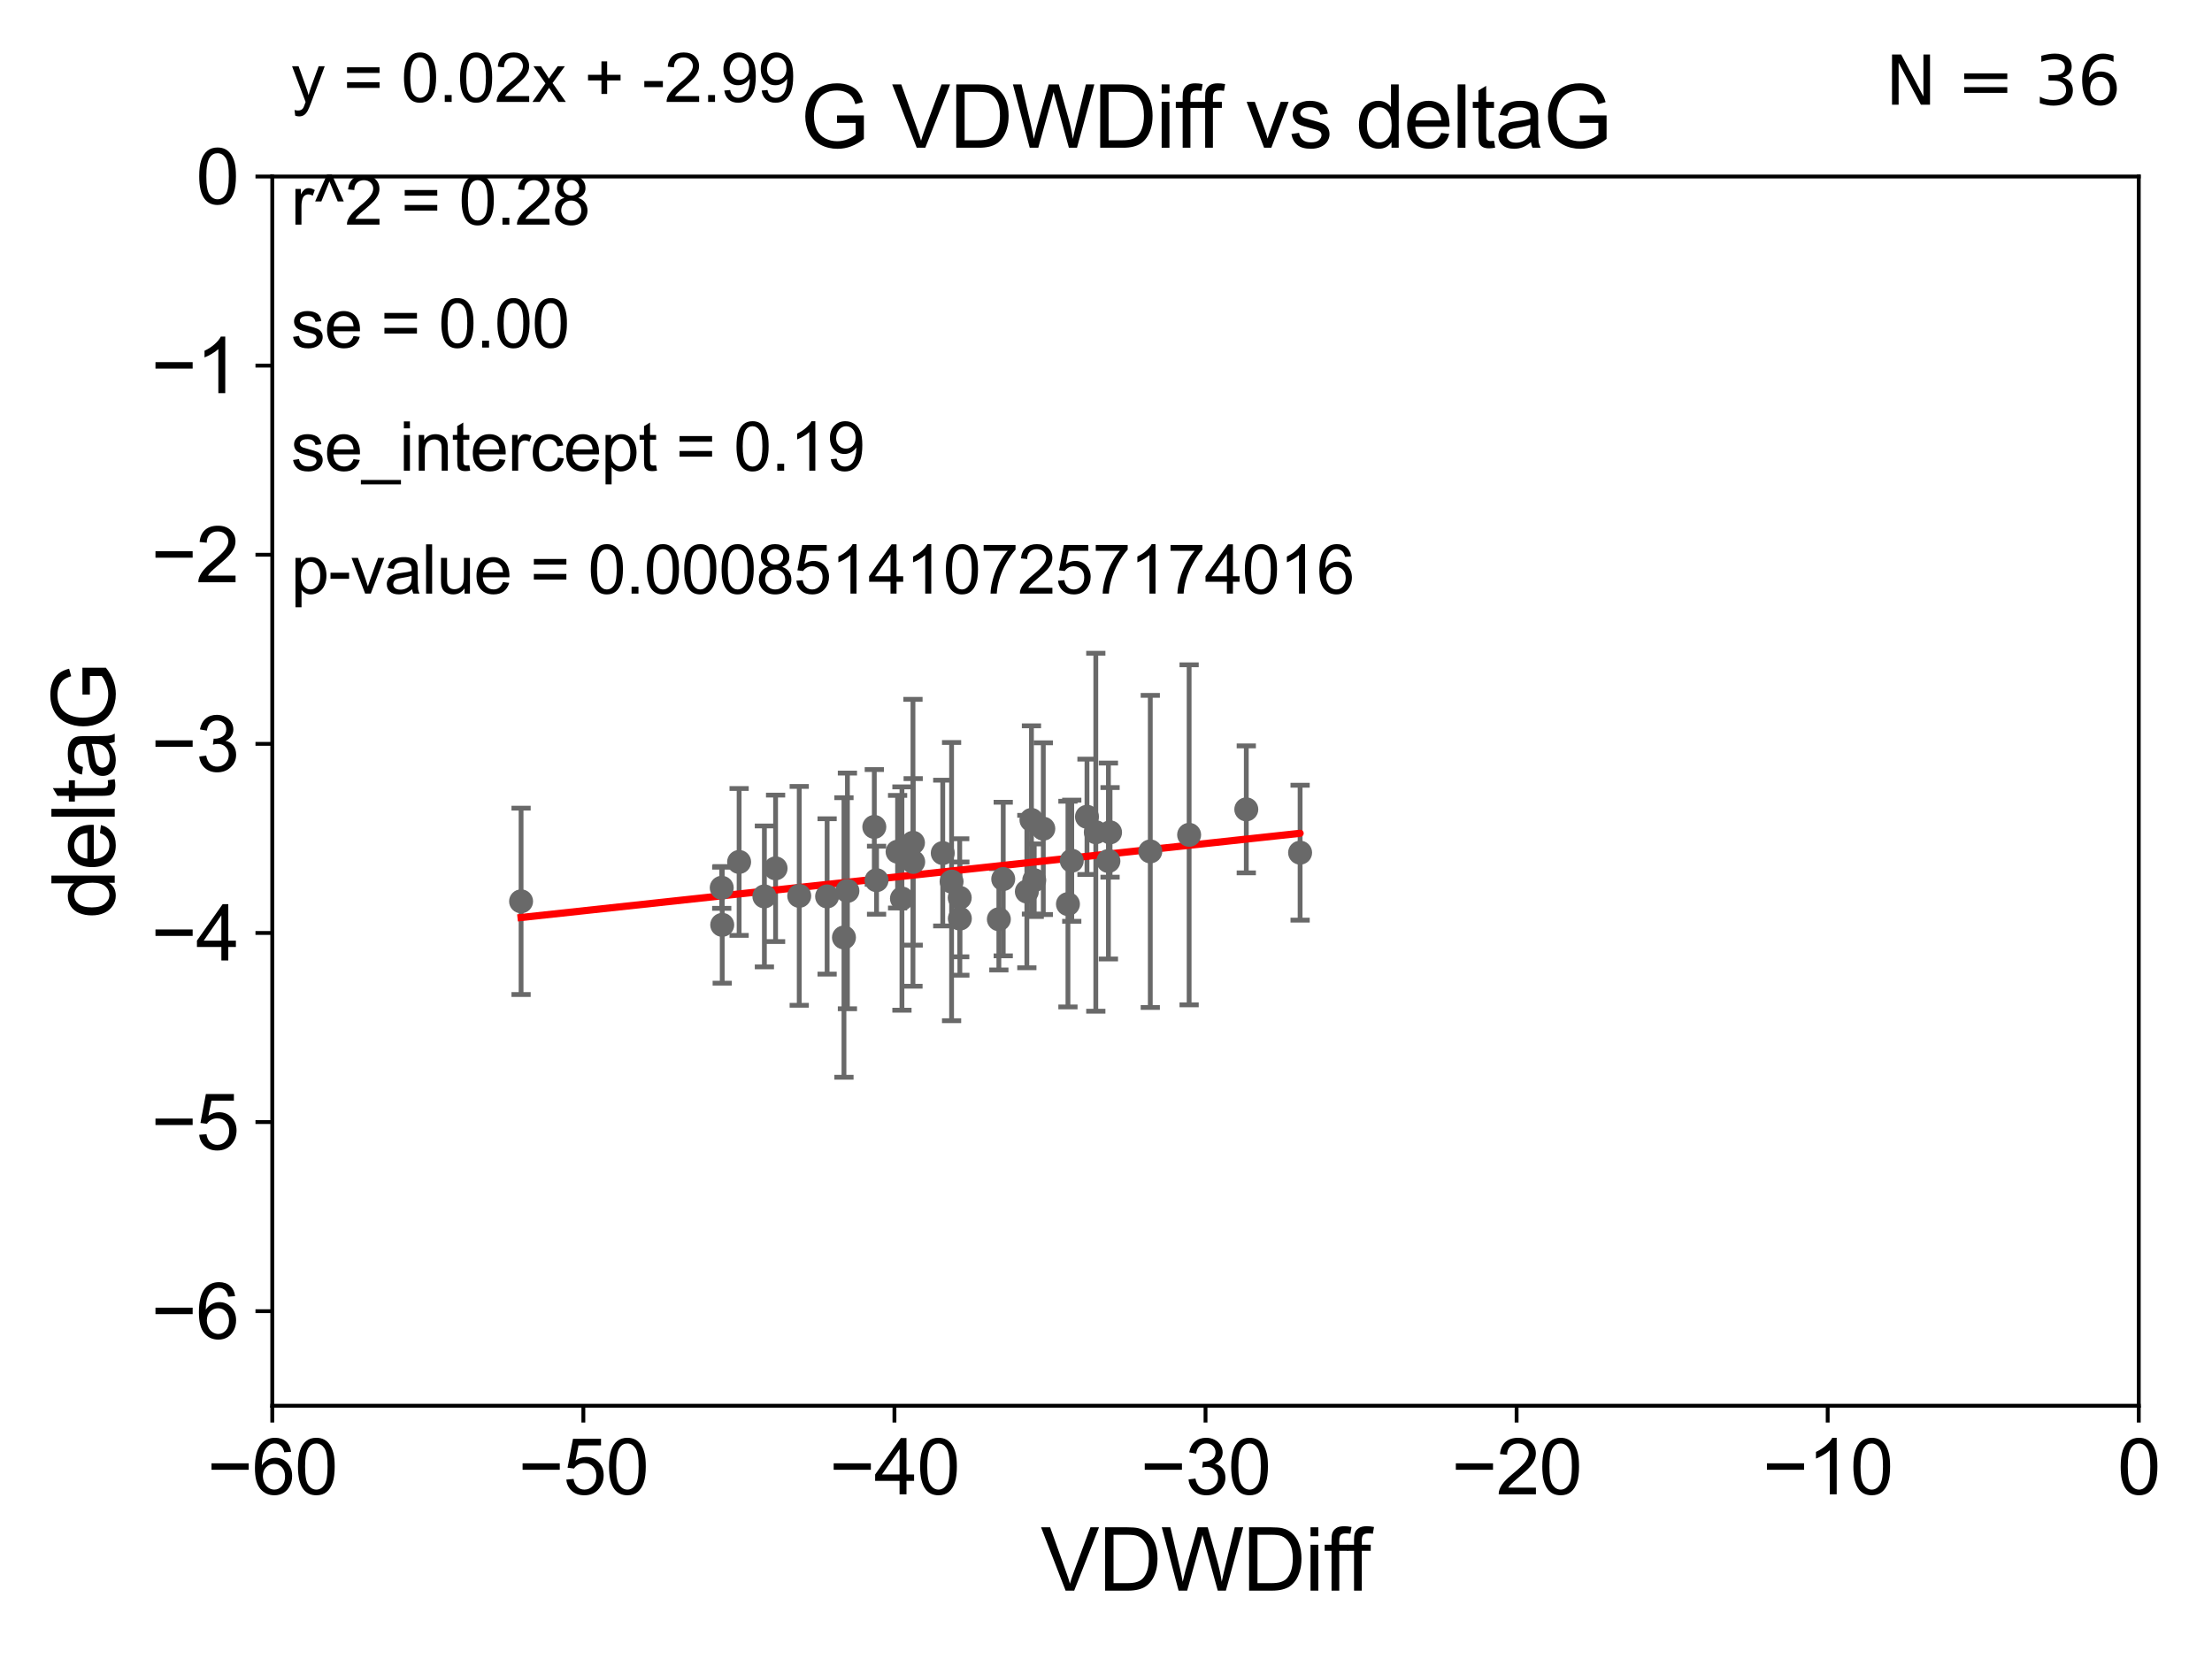 <?xml version="1.0" encoding="utf-8" standalone="no"?>
<!DOCTYPE svg PUBLIC "-//W3C//DTD SVG 1.1//EN"
  "http://www.w3.org/Graphics/SVG/1.1/DTD/svg11.dtd">
<svg xmlns:xlink="http://www.w3.org/1999/xlink" width="460.8pt" height="345.6pt" viewBox="0 0 460.8 345.6" xmlns="http://www.w3.org/2000/svg" version="1.1">
 <defs>
  <style type="text/css">*{stroke-linejoin: round; stroke-linecap: butt}</style>
 </defs>
 <g id="figure_1">
  <g id="patch_1">
   <path d="M 0 345.6 
L 460.8 345.6 
L 460.8 0 
L 0 0 
z
" style="fill: #ffffff"/>
  </g>
  <g id="axes_1">
   <g id="patch_2">
    <path d="M 56.72 292.84 
L 445.545 292.84 
L 445.545 36.775 
L 56.72 36.775 
z
" style="fill: #ffffff"/>
   </g>
   <g id="PathCollection_1">
    <defs>
     <path id="ma25be2936a" d="M 0 1.118 
C 0.297 1.118 0.581 1 0.791 0.791 
C 1 0.581 1.118 0.297 1.118 0 
C 1.118 -0.297 1 -0.581 0.791 -0.791 
C 0.581 -1 0.297 -1.118 0 -1.118 
C -0.297 -1.118 -0.581 -1 -0.791 -0.791 
C -1 -0.581 -1.118 -0.297 -1.118 0 
C -1.118 0.297 -1 0.581 -0.791 0.791 
C -0.581 1 -0.297 1.118 0 1.118 
z
" style="stroke: #696969"/>
    </defs>
    <g clip-path="url(#pdcf11765b1)">
     <use xlink:href="#ma25be2936a" x="108.55" y="187.766" style="fill: #696969; stroke: #696969"/>
     <use xlink:href="#ma25be2936a" x="182.134" y="172.264" style="fill: #696969; stroke: #696969"/>
     <use xlink:href="#ma25be2936a" x="150.452" y="192.668" style="fill: #696969; stroke: #696969"/>
     <use xlink:href="#ma25be2936a" x="190.234" y="179.547" style="fill: #696969; stroke: #696969"/>
     <use xlink:href="#ma25be2936a" x="166.495" y="186.627" style="fill: #696969; stroke: #696969"/>
     <use xlink:href="#ma25be2936a" x="198.233" y="183.656" style="fill: #696969; stroke: #696969"/>
     <use xlink:href="#ma25be2936a" x="161.569" y="180.894" style="fill: #696969; stroke: #696969"/>
     <use xlink:href="#ma25be2936a" x="199.955" y="191.362" style="fill: #696969; stroke: #696969"/>
     <use xlink:href="#ma25be2936a" x="190.189" y="175.566" style="fill: #696969; stroke: #696969"/>
     <use xlink:href="#ma25be2936a" x="159.238" y="186.741" style="fill: #696969; stroke: #696969"/>
     <use xlink:href="#ma25be2936a" x="175.813" y="195.295" style="fill: #696969; stroke: #696969"/>
     <use xlink:href="#ma25be2936a" x="150.35" y="184.94" style="fill: #696969; stroke: #696969"/>
     <use xlink:href="#ma25be2936a" x="153.971" y="179.561" style="fill: #696969; stroke: #696969"/>
     <use xlink:href="#ma25be2936a" x="172.303" y="186.743" style="fill: #696969; stroke: #696969"/>
     <use xlink:href="#ma25be2936a" x="214.872" y="170.809" style="fill: #696969; stroke: #696969"/>
     <use xlink:href="#ma25be2936a" x="208.992" y="183.121" style="fill: #696969; stroke: #696969"/>
     <use xlink:href="#ma25be2936a" x="176.534" y="185.595" style="fill: #696969; stroke: #696969"/>
     <use xlink:href="#ma25be2936a" x="187.893" y="187.184" style="fill: #696969; stroke: #696969"/>
     <use xlink:href="#ma25be2936a" x="182.604" y="183.361" style="fill: #696969; stroke: #696969"/>
     <use xlink:href="#ma25be2936a" x="215.451" y="183.361" style="fill: #696969; stroke: #696969"/>
     <use xlink:href="#ma25be2936a" x="199.927" y="187.024" style="fill: #696969; stroke: #696969"/>
     <use xlink:href="#ma25be2936a" x="213.911" y="185.726" style="fill: #696969; stroke: #696969"/>
     <use xlink:href="#ma25be2936a" x="231.244" y="173.397" style="fill: #696969; stroke: #696969"/>
     <use xlink:href="#ma25be2936a" x="222.473" y="188.337" style="fill: #696969; stroke: #696969"/>
     <use xlink:href="#ma25be2936a" x="226.438" y="170.152" style="fill: #696969; stroke: #696969"/>
     <use xlink:href="#ma25be2936a" x="223.267" y="179.304" style="fill: #696969; stroke: #696969"/>
     <use xlink:href="#ma25be2936a" x="186.985" y="177.423" style="fill: #696969; stroke: #696969"/>
     <use xlink:href="#ma25be2936a" x="228.277" y="173.37" style="fill: #696969; stroke: #696969"/>
     <use xlink:href="#ma25be2936a" x="196.393" y="177.712" style="fill: #696969; stroke: #696969"/>
     <use xlink:href="#ma25be2936a" x="208.081" y="191.497" style="fill: #696969; stroke: #696969"/>
     <use xlink:href="#ma25be2936a" x="259.626" y="168.607" style="fill: #696969; stroke: #696969"/>
     <use xlink:href="#ma25be2936a" x="270.836" y="177.627" style="fill: #696969; stroke: #696969"/>
     <use xlink:href="#ma25be2936a" x="217.34" y="172.629" style="fill: #696969; stroke: #696969"/>
     <use xlink:href="#ma25be2936a" x="239.626" y="177.365" style="fill: #696969; stroke: #696969"/>
     <use xlink:href="#ma25be2936a" x="230.904" y="179.365" style="fill: #696969; stroke: #696969"/>
     <use xlink:href="#ma25be2936a" x="247.717" y="173.908" style="fill: #696969; stroke: #696969"/>
    </g>
   </g>
   <g id="matplotlib.axis_1">
    <g id="xtick_1">
     <g id="line2d_1">
      <defs>
       <path id="me554600d7b" d="M 0 0 
L 0 3.5 
" style="stroke: #000000; stroke-width: 0.8"/>
      </defs>
      <g>
       <use xlink:href="#me554600d7b" x="56.72" y="292.84" style="stroke: #000000; stroke-width: 0.8"/>
      </g>
     </g>
     <g id="text_1">
      <!-- −60 -->
      <g transform="translate(43.15 311.293)scale(0.16 -0.16)">
       <defs>
        <path id="ArialMT-2212" d="M 3381 1997 
L 356 1997 
L 356 2522 
L 3381 2522 
L 3381 1997 
z
" transform="scale(0.016)"/>
        <path id="ArialMT-36" d="M 3184 3459 
L 2625 3416 
Q 2550 3747 2413 3897 
Q 2184 4138 1850 4138 
Q 1581 4138 1378 3988 
Q 1113 3794 959 3422 
Q 806 3050 800 2363 
Q 1003 2672 1297 2822 
Q 1591 2972 1913 2972 
Q 2475 2972 2870 2558 
Q 3266 2144 3266 1488 
Q 3266 1056 3080 686 
Q 2894 316 2569 119 
Q 2244 -78 1831 -78 
Q 1128 -78 684 439 
Q 241 956 241 2144 
Q 241 3472 731 4075 
Q 1159 4600 1884 4600 
Q 2425 4600 2770 4297 
Q 3116 3994 3184 3459 
z
M 888 1484 
Q 888 1194 1011 928 
Q 1134 663 1356 523 
Q 1578 384 1822 384 
Q 2178 384 2434 671 
Q 2691 959 2691 1453 
Q 2691 1928 2437 2201 
Q 2184 2475 1800 2475 
Q 1419 2475 1153 2201 
Q 888 1928 888 1484 
z
" transform="scale(0.016)"/>
        <path id="ArialMT-30" d="M 266 2259 
Q 266 3072 433 3567 
Q 600 4063 929 4331 
Q 1259 4600 1759 4600 
Q 2128 4600 2406 4451 
Q 2684 4303 2865 4023 
Q 3047 3744 3150 3342 
Q 3253 2941 3253 2259 
Q 3253 1453 3087 958 
Q 2922 463 2592 192 
Q 2263 -78 1759 -78 
Q 1097 -78 719 397 
Q 266 969 266 2259 
z
M 844 2259 
Q 844 1131 1108 757 
Q 1372 384 1759 384 
Q 2147 384 2411 759 
Q 2675 1134 2675 2259 
Q 2675 3391 2411 3762 
Q 2147 4134 1753 4134 
Q 1366 4134 1134 3806 
Q 844 3388 844 2259 
z
" transform="scale(0.016)"/>
       </defs>
       <use xlink:href="#ArialMT-2212"/>
       <use xlink:href="#ArialMT-36" x="58.398"/>
       <use xlink:href="#ArialMT-30" x="114.014"/>
      </g>
     </g>
    </g>
    <g id="xtick_2">
     <g id="line2d_2">
      <g>
       <use xlink:href="#me554600d7b" x="121.524" y="292.84" style="stroke: #000000; stroke-width: 0.8"/>
      </g>
     </g>
     <g id="text_2">
      <!-- −50 -->
      <g transform="translate(107.954 311.293)scale(0.16 -0.16)">
       <defs>
        <path id="ArialMT-35" d="M 266 1200 
L 856 1250 
Q 922 819 1161 601 
Q 1400 384 1738 384 
Q 2144 384 2425 690 
Q 2706 997 2706 1503 
Q 2706 1984 2436 2262 
Q 2166 2541 1728 2541 
Q 1456 2541 1237 2417 
Q 1019 2294 894 2097 
L 366 2166 
L 809 4519 
L 3088 4519 
L 3088 3981 
L 1259 3981 
L 1013 2750 
Q 1425 3038 1878 3038 
Q 2478 3038 2890 2622 
Q 3303 2206 3303 1553 
Q 3303 931 2941 478 
Q 2500 -78 1738 -78 
Q 1113 -78 717 272 
Q 322 622 266 1200 
z
" transform="scale(0.016)"/>
       </defs>
       <use xlink:href="#ArialMT-2212"/>
       <use xlink:href="#ArialMT-35" x="58.398"/>
       <use xlink:href="#ArialMT-30" x="114.014"/>
      </g>
     </g>
    </g>
    <g id="xtick_3">
     <g id="line2d_3">
      <g>
       <use xlink:href="#me554600d7b" x="186.328" y="292.84" style="stroke: #000000; stroke-width: 0.8"/>
      </g>
     </g>
     <g id="text_3">
      <!-- −40 -->
      <g transform="translate(172.758 311.293)scale(0.16 -0.16)">
       <defs>
        <path id="ArialMT-34" d="M 2069 0 
L 2069 1097 
L 81 1097 
L 81 1613 
L 2172 4581 
L 2631 4581 
L 2631 1613 
L 3250 1613 
L 3250 1097 
L 2631 1097 
L 2631 0 
L 2069 0 
z
M 2069 1613 
L 2069 3678 
L 634 1613 
L 2069 1613 
z
" transform="scale(0.016)"/>
       </defs>
       <use xlink:href="#ArialMT-2212"/>
       <use xlink:href="#ArialMT-34" x="58.398"/>
       <use xlink:href="#ArialMT-30" x="114.014"/>
      </g>
     </g>
    </g>
    <g id="xtick_4">
     <g id="line2d_4">
      <g>
       <use xlink:href="#me554600d7b" x="251.132" y="292.84" style="stroke: #000000; stroke-width: 0.8"/>
      </g>
     </g>
     <g id="text_4">
      <!-- −30 -->
      <g transform="translate(237.562 311.293)scale(0.16 -0.16)">
       <defs>
        <path id="ArialMT-33" d="M 269 1209 
L 831 1284 
Q 928 806 1161 595 
Q 1394 384 1728 384 
Q 2125 384 2398 659 
Q 2672 934 2672 1341 
Q 2672 1728 2419 1979 
Q 2166 2231 1775 2231 
Q 1616 2231 1378 2169 
L 1441 2663 
Q 1497 2656 1531 2656 
Q 1891 2656 2178 2843 
Q 2466 3031 2466 3422 
Q 2466 3731 2256 3934 
Q 2047 4138 1716 4138 
Q 1388 4138 1169 3931 
Q 950 3725 888 3313 
L 325 3413 
Q 428 3978 793 4289 
Q 1159 4600 1703 4600 
Q 2078 4600 2393 4439 
Q 2709 4278 2876 4000 
Q 3044 3722 3044 3409 
Q 3044 3113 2884 2869 
Q 2725 2625 2413 2481 
Q 2819 2388 3044 2092 
Q 3269 1797 3269 1353 
Q 3269 753 2831 336 
Q 2394 -81 1725 -81 
Q 1122 -81 723 278 
Q 325 638 269 1209 
z
" transform="scale(0.016)"/>
       </defs>
       <use xlink:href="#ArialMT-2212"/>
       <use xlink:href="#ArialMT-33" x="58.398"/>
       <use xlink:href="#ArialMT-30" x="114.014"/>
      </g>
     </g>
    </g>
    <g id="xtick_5">
     <g id="line2d_5">
      <g>
       <use xlink:href="#me554600d7b" x="315.937" y="292.84" style="stroke: #000000; stroke-width: 0.8"/>
      </g>
     </g>
     <g id="text_5">
      <!-- −20 -->
      <g transform="translate(302.367 311.293)scale(0.16 -0.16)">
       <defs>
        <path id="ArialMT-32" d="M 3222 541 
L 3222 0 
L 194 0 
Q 188 203 259 391 
Q 375 700 629 1000 
Q 884 1300 1366 1694 
Q 2113 2306 2375 2664 
Q 2638 3022 2638 3341 
Q 2638 3675 2398 3904 
Q 2159 4134 1775 4134 
Q 1369 4134 1125 3890 
Q 881 3647 878 3216 
L 300 3275 
Q 359 3922 746 4261 
Q 1134 4600 1788 4600 
Q 2447 4600 2831 4234 
Q 3216 3869 3216 3328 
Q 3216 3053 3103 2787 
Q 2991 2522 2730 2228 
Q 2469 1934 1863 1422 
Q 1356 997 1212 845 
Q 1069 694 975 541 
L 3222 541 
z
" transform="scale(0.016)"/>
       </defs>
       <use xlink:href="#ArialMT-2212"/>
       <use xlink:href="#ArialMT-32" x="58.398"/>
       <use xlink:href="#ArialMT-30" x="114.014"/>
      </g>
     </g>
    </g>
    <g id="xtick_6">
     <g id="line2d_6">
      <g>
       <use xlink:href="#me554600d7b" x="380.741" y="292.84" style="stroke: #000000; stroke-width: 0.8"/>
      </g>
     </g>
     <g id="text_6">
      <!-- −10 -->
      <g transform="translate(367.171 311.293)scale(0.16 -0.16)">
       <defs>
        <path id="ArialMT-31" d="M 2384 0 
L 1822 0 
L 1822 3584 
Q 1619 3391 1289 3197 
Q 959 3003 697 2906 
L 697 3450 
Q 1169 3672 1522 3987 
Q 1875 4303 2022 4600 
L 2384 4600 
L 2384 0 
z
" transform="scale(0.016)"/>
       </defs>
       <use xlink:href="#ArialMT-2212"/>
       <use xlink:href="#ArialMT-31" x="58.398"/>
       <use xlink:href="#ArialMT-30" x="114.014"/>
      </g>
     </g>
    </g>
    <g id="xtick_7">
     <g id="line2d_7">
      <g>
       <use xlink:href="#me554600d7b" x="445.545" y="292.84" style="stroke: #000000; stroke-width: 0.8"/>
      </g>
     </g>
     <g id="text_7">
      <!-- 0 -->
      <g transform="translate(441.096 311.293)scale(0.16 -0.16)">
       <use xlink:href="#ArialMT-30"/>
      </g>
     </g>
    </g>
    <g id="text_8">
     <!-- VDWDiff -->
     <g transform="translate(216.792 331.357)scale(0.18 -0.18)">
      <defs>
       <path id="ArialMT-56" d="M 1803 0 
L 28 4581 
L 684 4581 
L 1875 1253 
Q 2019 853 2116 503 
Q 2222 878 2363 1253 
L 3600 4581 
L 4219 4581 
L 2425 0 
L 1803 0 
z
" transform="scale(0.016)"/>
       <path id="ArialMT-44" d="M 494 0 
L 494 4581 
L 2072 4581 
Q 2606 4581 2888 4516 
Q 3281 4425 3559 4188 
Q 3922 3881 4101 3404 
Q 4281 2928 4281 2316 
Q 4281 1794 4159 1391 
Q 4038 988 3847 723 
Q 3656 459 3429 307 
Q 3203 156 2883 78 
Q 2563 0 2147 0 
L 494 0 
z
M 1100 541 
L 2078 541 
Q 2531 541 2789 625 
Q 3047 709 3200 863 
Q 3416 1078 3536 1442 
Q 3656 1806 3656 2325 
Q 3656 3044 3420 3430 
Q 3184 3816 2847 3947 
Q 2603 4041 2063 4041 
L 1100 4041 
L 1100 541 
z
" transform="scale(0.016)"/>
       <path id="ArialMT-57" d="M 1294 0 
L 78 4581 
L 700 4581 
L 1397 1578 
Q 1509 1106 1591 641 
Q 1766 1375 1797 1488 
L 2669 4581 
L 3400 4581 
L 4056 2263 
Q 4303 1400 4413 641 
Q 4500 1075 4641 1638 
L 5359 4581 
L 5969 4581 
L 4713 0 
L 4128 0 
L 3163 3491 
Q 3041 3928 3019 4028 
Q 2947 3713 2884 3491 
L 1913 0 
L 1294 0 
z
" transform="scale(0.016)"/>
       <path id="ArialMT-69" d="M 425 3934 
L 425 4581 
L 988 4581 
L 988 3934 
L 425 3934 
z
M 425 0 
L 425 3319 
L 988 3319 
L 988 0 
L 425 0 
z
" transform="scale(0.016)"/>
       <path id="ArialMT-66" d="M 556 0 
L 556 2881 
L 59 2881 
L 59 3319 
L 556 3319 
L 556 3672 
Q 556 4006 616 4169 
Q 697 4388 901 4523 
Q 1106 4659 1475 4659 
Q 1713 4659 2000 4603 
L 1916 4113 
Q 1741 4144 1584 4144 
Q 1328 4144 1222 4034 
Q 1116 3925 1116 3625 
L 1116 3319 
L 1763 3319 
L 1763 2881 
L 1116 2881 
L 1116 0 
L 556 0 
z
" transform="scale(0.016)"/>
      </defs>
      <use xlink:href="#ArialMT-56"/>
      <use xlink:href="#ArialMT-44" x="66.699"/>
      <use xlink:href="#ArialMT-57" x="138.916"/>
      <use xlink:href="#ArialMT-44" x="233.301"/>
      <use xlink:href="#ArialMT-69" x="305.518"/>
      <use xlink:href="#ArialMT-66" x="327.734"/>
      <use xlink:href="#ArialMT-66" x="353.768"/>
     </g>
    </g>
   </g>
   <g id="matplotlib.axis_2">
    <g id="ytick_1">
     <g id="line2d_8">
      <defs>
       <path id="m112c94d6e6" d="M 0 0 
L -3.5 0 
" style="stroke: #000000; stroke-width: 0.8"/>
      </defs>
      <g>
       <use xlink:href="#m112c94d6e6" x="56.72" y="273.143" style="stroke: #000000; stroke-width: 0.8"/>
      </g>
     </g>
     <g id="text_9">
      <!-- −6 -->
      <g transform="translate(31.477 278.869)scale(0.16 -0.16)">
       <use xlink:href="#ArialMT-2212"/>
       <use xlink:href="#ArialMT-36" x="58.398"/>
      </g>
     </g>
    </g>
    <g id="ytick_2">
     <g id="line2d_9">
      <g>
       <use xlink:href="#m112c94d6e6" x="56.72" y="233.748" style="stroke: #000000; stroke-width: 0.8"/>
      </g>
     </g>
     <g id="text_10">
      <!-- −5 -->
      <g transform="translate(31.477 239.474)scale(0.16 -0.16)">
       <use xlink:href="#ArialMT-2212"/>
       <use xlink:href="#ArialMT-35" x="58.398"/>
      </g>
     </g>
    </g>
    <g id="ytick_3">
     <g id="line2d_10">
      <g>
       <use xlink:href="#m112c94d6e6" x="56.72" y="194.353" style="stroke: #000000; stroke-width: 0.8"/>
      </g>
     </g>
     <g id="text_11">
      <!-- −4 -->
      <g transform="translate(31.477 200.08)scale(0.16 -0.16)">
       <use xlink:href="#ArialMT-2212"/>
       <use xlink:href="#ArialMT-34" x="58.398"/>
      </g>
     </g>
    </g>
    <g id="ytick_4">
     <g id="line2d_11">
      <g>
       <use xlink:href="#m112c94d6e6" x="56.72" y="154.959" style="stroke: #000000; stroke-width: 0.8"/>
      </g>
     </g>
     <g id="text_12">
      <!-- −3 -->
      <g transform="translate(31.477 160.685)scale(0.16 -0.16)">
       <use xlink:href="#ArialMT-2212"/>
       <use xlink:href="#ArialMT-33" x="58.398"/>
      </g>
     </g>
    </g>
    <g id="ytick_5">
     <g id="line2d_12">
      <g>
       <use xlink:href="#m112c94d6e6" x="56.72" y="115.564" style="stroke: #000000; stroke-width: 0.8"/>
      </g>
     </g>
     <g id="text_13">
      <!-- −2 -->
      <g transform="translate(31.477 121.29)scale(0.16 -0.16)">
       <use xlink:href="#ArialMT-2212"/>
       <use xlink:href="#ArialMT-32" x="58.398"/>
      </g>
     </g>
    </g>
    <g id="ytick_6">
     <g id="line2d_13">
      <g>
       <use xlink:href="#m112c94d6e6" x="56.72" y="76.17" style="stroke: #000000; stroke-width: 0.8"/>
      </g>
     </g>
     <g id="text_14">
      <!-- −1 -->
      <g transform="translate(31.477 81.896)scale(0.16 -0.16)">
       <use xlink:href="#ArialMT-2212"/>
       <use xlink:href="#ArialMT-31" x="58.398"/>
      </g>
     </g>
    </g>
    <g id="ytick_7">
     <g id="line2d_14">
      <g>
       <use xlink:href="#m112c94d6e6" x="56.72" y="36.775" style="stroke: #000000; stroke-width: 0.8"/>
      </g>
     </g>
     <g id="text_15">
      <!-- 0 -->
      <g transform="translate(40.822 42.501)scale(0.16 -0.16)">
       <use xlink:href="#ArialMT-30"/>
      </g>
     </g>
    </g>
    <g id="text_16">
     <!-- deltaG -->
     <g transform="translate(23.9 191.322)rotate(-90)scale(0.18 -0.18)">
      <defs>
       <path id="ArialMT-64" d="M 2575 0 
L 2575 419 
Q 2259 -75 1647 -75 
Q 1250 -75 917 144 
Q 584 363 401 755 
Q 219 1147 219 1656 
Q 219 2153 384 2558 
Q 550 2963 881 3178 
Q 1213 3394 1622 3394 
Q 1922 3394 2156 3267 
Q 2391 3141 2538 2938 
L 2538 4581 
L 3097 4581 
L 3097 0 
L 2575 0 
z
M 797 1656 
Q 797 1019 1065 703 
Q 1334 388 1700 388 
Q 2069 388 2326 689 
Q 2584 991 2584 1609 
Q 2584 2291 2321 2609 
Q 2059 2928 1675 2928 
Q 1300 2928 1048 2622 
Q 797 2316 797 1656 
z
" transform="scale(0.016)"/>
       <path id="ArialMT-65" d="M 2694 1069 
L 3275 997 
Q 3138 488 2766 206 
Q 2394 -75 1816 -75 
Q 1088 -75 661 373 
Q 234 822 234 1631 
Q 234 2469 665 2931 
Q 1097 3394 1784 3394 
Q 2450 3394 2872 2941 
Q 3294 2488 3294 1666 
Q 3294 1616 3291 1516 
L 816 1516 
Q 847 969 1125 678 
Q 1403 388 1819 388 
Q 2128 388 2347 550 
Q 2566 713 2694 1069 
z
M 847 1978 
L 2700 1978 
Q 2663 2397 2488 2606 
Q 2219 2931 1791 2931 
Q 1403 2931 1139 2672 
Q 875 2413 847 1978 
z
" transform="scale(0.016)"/>
       <path id="ArialMT-6c" d="M 409 0 
L 409 4581 
L 972 4581 
L 972 0 
L 409 0 
z
" transform="scale(0.016)"/>
       <path id="ArialMT-74" d="M 1650 503 
L 1731 6 
Q 1494 -44 1306 -44 
Q 1000 -44 831 53 
Q 663 150 594 308 
Q 525 466 525 972 
L 525 2881 
L 113 2881 
L 113 3319 
L 525 3319 
L 525 4141 
L 1084 4478 
L 1084 3319 
L 1650 3319 
L 1650 2881 
L 1084 2881 
L 1084 941 
Q 1084 700 1114 631 
Q 1144 563 1211 522 
Q 1278 481 1403 481 
Q 1497 481 1650 503 
z
" transform="scale(0.016)"/>
       <path id="ArialMT-61" d="M 2588 409 
Q 2275 144 1986 34 
Q 1697 -75 1366 -75 
Q 819 -75 525 192 
Q 231 459 231 875 
Q 231 1119 342 1320 
Q 453 1522 633 1644 
Q 813 1766 1038 1828 
Q 1203 1872 1538 1913 
Q 2219 1994 2541 2106 
Q 2544 2222 2544 2253 
Q 2544 2597 2384 2738 
Q 2169 2928 1744 2928 
Q 1347 2928 1158 2789 
Q 969 2650 878 2297 
L 328 2372 
Q 403 2725 575 2942 
Q 747 3159 1072 3276 
Q 1397 3394 1825 3394 
Q 2250 3394 2515 3294 
Q 2781 3194 2906 3042 
Q 3031 2891 3081 2659 
Q 3109 2516 3109 2141 
L 3109 1391 
Q 3109 606 3145 398 
Q 3181 191 3288 0 
L 2700 0 
Q 2613 175 2588 409 
z
M 2541 1666 
Q 2234 1541 1622 1453 
Q 1275 1403 1131 1340 
Q 988 1278 909 1158 
Q 831 1038 831 891 
Q 831 666 1001 516 
Q 1172 366 1500 366 
Q 1825 366 2078 508 
Q 2331 650 2450 897 
Q 2541 1088 2541 1459 
L 2541 1666 
z
" transform="scale(0.016)"/>
       <path id="ArialMT-47" d="M 2638 1797 
L 2638 2334 
L 4578 2338 
L 4578 638 
Q 4131 281 3656 101 
Q 3181 -78 2681 -78 
Q 2006 -78 1454 211 
Q 903 500 622 1047 
Q 341 1594 341 2269 
Q 341 2938 620 3517 
Q 900 4097 1425 4378 
Q 1950 4659 2634 4659 
Q 3131 4659 3532 4498 
Q 3934 4338 4162 4050 
Q 4391 3763 4509 3300 
L 3963 3150 
Q 3859 3500 3706 3700 
Q 3553 3900 3268 4020 
Q 2984 4141 2638 4141 
Q 2222 4141 1919 4014 
Q 1616 3888 1430 3681 
Q 1244 3475 1141 3228 
Q 966 2803 966 2306 
Q 966 1694 1177 1281 
Q 1388 869 1791 669 
Q 2194 469 2647 469 
Q 3041 469 3416 620 
Q 3791 772 3984 944 
L 3984 1797 
L 2638 1797 
z
" transform="scale(0.016)"/>
      </defs>
      <use xlink:href="#ArialMT-64"/>
      <use xlink:href="#ArialMT-65" x="55.615"/>
      <use xlink:href="#ArialMT-6c" x="111.23"/>
      <use xlink:href="#ArialMT-74" x="133.447"/>
      <use xlink:href="#ArialMT-61" x="161.23"/>
      <use xlink:href="#ArialMT-47" x="216.846"/>
     </g>
    </g>
   </g>
   <g id="LineCollection_1">
    <path d="M 108.55 207.177 
L 108.55 168.355 
" clip-path="url(#pdcf11765b1)" style="fill: none; stroke: #696969"/>
    <path d="M 182.134 184.214 
L 182.134 160.315 
" clip-path="url(#pdcf11765b1)" style="fill: none; stroke: #696969"/>
    <path d="M 150.452 204.811 
L 150.452 180.525 
" clip-path="url(#pdcf11765b1)" style="fill: none; stroke: #696969"/>
    <path d="M 190.234 196.891 
L 190.234 162.203 
" clip-path="url(#pdcf11765b1)" style="fill: none; stroke: #696969"/>
    <path d="M 166.495 209.422 
L 166.495 163.832 
" clip-path="url(#pdcf11765b1)" style="fill: none; stroke: #696969"/>
    <path d="M 198.233 212.633 
L 198.233 154.679 
" clip-path="url(#pdcf11765b1)" style="fill: none; stroke: #696969"/>
    <path d="M 161.569 196.15 
L 161.569 165.638 
" clip-path="url(#pdcf11765b1)" style="fill: none; stroke: #696969"/>
    <path d="M 199.955 203.155 
L 199.955 179.569 
" clip-path="url(#pdcf11765b1)" style="fill: none; stroke: #696969"/>
    <path d="M 190.189 205.447 
L 190.189 145.685 
" clip-path="url(#pdcf11765b1)" style="fill: none; stroke: #696969"/>
    <path d="M 159.238 201.422 
L 159.238 172.061 
" clip-path="url(#pdcf11765b1)" style="fill: none; stroke: #696969"/>
    <path d="M 175.813 224.411 
L 175.813 166.18 
" clip-path="url(#pdcf11765b1)" style="fill: none; stroke: #696969"/>
    <path d="M 150.35 189.225 
L 150.35 180.655 
" clip-path="url(#pdcf11765b1)" style="fill: none; stroke: #696969"/>
    <path d="M 153.971 194.86 
L 153.971 164.263 
" clip-path="url(#pdcf11765b1)" style="fill: none; stroke: #696969"/>
    <path d="M 172.303 202.923 
L 172.303 170.563 
" clip-path="url(#pdcf11765b1)" style="fill: none; stroke: #696969"/>
    <path d="M 214.872 190.416 
L 214.872 151.203 
" clip-path="url(#pdcf11765b1)" style="fill: none; stroke: #696969"/>
    <path d="M 208.992 199.12 
L 208.992 167.123 
" clip-path="url(#pdcf11765b1)" style="fill: none; stroke: #696969"/>
    <path d="M 176.534 210.144 
L 176.534 161.047 
" clip-path="url(#pdcf11765b1)" style="fill: none; stroke: #696969"/>
    <path d="M 187.893 210.444 
L 187.893 163.924 
" clip-path="url(#pdcf11765b1)" style="fill: none; stroke: #696969"/>
    <path d="M 182.604 190.447 
L 182.604 176.274 
" clip-path="url(#pdcf11765b1)" style="fill: none; stroke: #696969"/>
    <path d="M 215.451 190.918 
L 215.451 175.804 
" clip-path="url(#pdcf11765b1)" style="fill: none; stroke: #696969"/>
    <path d="M 199.927 199.324 
L 199.927 174.725 
" clip-path="url(#pdcf11765b1)" style="fill: none; stroke: #696969"/>
    <path d="M 213.911 201.602 
L 213.911 169.849 
" clip-path="url(#pdcf11765b1)" style="fill: none; stroke: #696969"/>
    <path d="M 231.244 182.729 
L 231.244 164.065 
" clip-path="url(#pdcf11765b1)" style="fill: none; stroke: #696969"/>
    <path d="M 222.473 209.758 
L 222.473 166.916 
" clip-path="url(#pdcf11765b1)" style="fill: none; stroke: #696969"/>
    <path d="M 226.438 182.166 
L 226.438 158.137 
" clip-path="url(#pdcf11765b1)" style="fill: none; stroke: #696969"/>
    <path d="M 223.267 191.921 
L 223.267 166.688 
" clip-path="url(#pdcf11765b1)" style="fill: none; stroke: #696969"/>
    <path d="M 186.985 189.152 
L 186.985 165.694 
" clip-path="url(#pdcf11765b1)" style="fill: none; stroke: #696969"/>
    <path d="M 228.277 210.653 
L 228.277 136.087 
" clip-path="url(#pdcf11765b1)" style="fill: none; stroke: #696969"/>
    <path d="M 196.393 192.894 
L 196.393 162.53 
" clip-path="url(#pdcf11765b1)" style="fill: none; stroke: #696969"/>
    <path d="M 208.081 202.055 
L 208.081 180.939 
" clip-path="url(#pdcf11765b1)" style="fill: none; stroke: #696969"/>
    <path d="M 259.626 181.833 
L 259.626 155.381 
" clip-path="url(#pdcf11765b1)" style="fill: none; stroke: #696969"/>
    <path d="M 270.836 191.679 
L 270.836 163.576 
" clip-path="url(#pdcf11765b1)" style="fill: none; stroke: #696969"/>
    <path d="M 217.34 190.515 
L 217.34 154.744 
" clip-path="url(#pdcf11765b1)" style="fill: none; stroke: #696969"/>
    <path d="M 239.626 209.872 
L 239.626 144.859 
" clip-path="url(#pdcf11765b1)" style="fill: none; stroke: #696969"/>
    <path d="M 230.904 199.772 
L 230.904 158.959 
" clip-path="url(#pdcf11765b1)" style="fill: none; stroke: #696969"/>
    <path d="M 247.717 209.327 
L 247.717 138.489 
" clip-path="url(#pdcf11765b1)" style="fill: none; stroke: #696969"/>
   </g>
   <g id="line2d_15">
    <defs>
     <path id="mc1cab6587a" d="M 2 0 
L -2 -0 
" style="stroke: #696969"/>
    </defs>
    <g clip-path="url(#pdcf11765b1)">
     <use xlink:href="#mc1cab6587a" x="108.55" y="207.177" style="fill: #696969; stroke: #696969"/>
     <use xlink:href="#mc1cab6587a" x="182.134" y="184.214" style="fill: #696969; stroke: #696969"/>
     <use xlink:href="#mc1cab6587a" x="150.452" y="204.811" style="fill: #696969; stroke: #696969"/>
     <use xlink:href="#mc1cab6587a" x="190.234" y="196.891" style="fill: #696969; stroke: #696969"/>
     <use xlink:href="#mc1cab6587a" x="166.495" y="209.422" style="fill: #696969; stroke: #696969"/>
     <use xlink:href="#mc1cab6587a" x="198.233" y="212.633" style="fill: #696969; stroke: #696969"/>
     <use xlink:href="#mc1cab6587a" x="161.569" y="196.15" style="fill: #696969; stroke: #696969"/>
     <use xlink:href="#mc1cab6587a" x="199.955" y="203.155" style="fill: #696969; stroke: #696969"/>
     <use xlink:href="#mc1cab6587a" x="190.189" y="205.447" style="fill: #696969; stroke: #696969"/>
     <use xlink:href="#mc1cab6587a" x="159.238" y="201.422" style="fill: #696969; stroke: #696969"/>
     <use xlink:href="#mc1cab6587a" x="175.813" y="224.411" style="fill: #696969; stroke: #696969"/>
     <use xlink:href="#mc1cab6587a" x="150.35" y="189.225" style="fill: #696969; stroke: #696969"/>
     <use xlink:href="#mc1cab6587a" x="153.971" y="194.86" style="fill: #696969; stroke: #696969"/>
     <use xlink:href="#mc1cab6587a" x="172.303" y="202.923" style="fill: #696969; stroke: #696969"/>
     <use xlink:href="#mc1cab6587a" x="214.872" y="190.416" style="fill: #696969; stroke: #696969"/>
     <use xlink:href="#mc1cab6587a" x="208.992" y="199.12" style="fill: #696969; stroke: #696969"/>
     <use xlink:href="#mc1cab6587a" x="176.534" y="210.144" style="fill: #696969; stroke: #696969"/>
     <use xlink:href="#mc1cab6587a" x="187.893" y="210.444" style="fill: #696969; stroke: #696969"/>
     <use xlink:href="#mc1cab6587a" x="182.604" y="190.447" style="fill: #696969; stroke: #696969"/>
     <use xlink:href="#mc1cab6587a" x="215.451" y="190.918" style="fill: #696969; stroke: #696969"/>
     <use xlink:href="#mc1cab6587a" x="199.927" y="199.324" style="fill: #696969; stroke: #696969"/>
     <use xlink:href="#mc1cab6587a" x="213.911" y="201.602" style="fill: #696969; stroke: #696969"/>
     <use xlink:href="#mc1cab6587a" x="231.244" y="182.729" style="fill: #696969; stroke: #696969"/>
     <use xlink:href="#mc1cab6587a" x="222.473" y="209.758" style="fill: #696969; stroke: #696969"/>
     <use xlink:href="#mc1cab6587a" x="226.438" y="182.166" style="fill: #696969; stroke: #696969"/>
     <use xlink:href="#mc1cab6587a" x="223.267" y="191.921" style="fill: #696969; stroke: #696969"/>
     <use xlink:href="#mc1cab6587a" x="186.985" y="189.152" style="fill: #696969; stroke: #696969"/>
     <use xlink:href="#mc1cab6587a" x="228.277" y="210.653" style="fill: #696969; stroke: #696969"/>
     <use xlink:href="#mc1cab6587a" x="196.393" y="192.894" style="fill: #696969; stroke: #696969"/>
     <use xlink:href="#mc1cab6587a" x="208.081" y="202.055" style="fill: #696969; stroke: #696969"/>
     <use xlink:href="#mc1cab6587a" x="259.626" y="181.833" style="fill: #696969; stroke: #696969"/>
     <use xlink:href="#mc1cab6587a" x="270.836" y="191.679" style="fill: #696969; stroke: #696969"/>
     <use xlink:href="#mc1cab6587a" x="217.34" y="190.515" style="fill: #696969; stroke: #696969"/>
     <use xlink:href="#mc1cab6587a" x="239.626" y="209.872" style="fill: #696969; stroke: #696969"/>
     <use xlink:href="#mc1cab6587a" x="230.904" y="199.772" style="fill: #696969; stroke: #696969"/>
     <use xlink:href="#mc1cab6587a" x="247.717" y="209.327" style="fill: #696969; stroke: #696969"/>
    </g>
   </g>
   <g id="line2d_16">
    <g clip-path="url(#pdcf11765b1)">
     <use xlink:href="#mc1cab6587a" x="108.55" y="168.355" style="fill: #696969; stroke: #696969"/>
     <use xlink:href="#mc1cab6587a" x="182.134" y="160.315" style="fill: #696969; stroke: #696969"/>
     <use xlink:href="#mc1cab6587a" x="150.452" y="180.525" style="fill: #696969; stroke: #696969"/>
     <use xlink:href="#mc1cab6587a" x="190.234" y="162.203" style="fill: #696969; stroke: #696969"/>
     <use xlink:href="#mc1cab6587a" x="166.495" y="163.832" style="fill: #696969; stroke: #696969"/>
     <use xlink:href="#mc1cab6587a" x="198.233" y="154.679" style="fill: #696969; stroke: #696969"/>
     <use xlink:href="#mc1cab6587a" x="161.569" y="165.638" style="fill: #696969; stroke: #696969"/>
     <use xlink:href="#mc1cab6587a" x="199.955" y="179.569" style="fill: #696969; stroke: #696969"/>
     <use xlink:href="#mc1cab6587a" x="190.189" y="145.685" style="fill: #696969; stroke: #696969"/>
     <use xlink:href="#mc1cab6587a" x="159.238" y="172.061" style="fill: #696969; stroke: #696969"/>
     <use xlink:href="#mc1cab6587a" x="175.813" y="166.18" style="fill: #696969; stroke: #696969"/>
     <use xlink:href="#mc1cab6587a" x="150.35" y="180.655" style="fill: #696969; stroke: #696969"/>
     <use xlink:href="#mc1cab6587a" x="153.971" y="164.263" style="fill: #696969; stroke: #696969"/>
     <use xlink:href="#mc1cab6587a" x="172.303" y="170.563" style="fill: #696969; stroke: #696969"/>
     <use xlink:href="#mc1cab6587a" x="214.872" y="151.203" style="fill: #696969; stroke: #696969"/>
     <use xlink:href="#mc1cab6587a" x="208.992" y="167.123" style="fill: #696969; stroke: #696969"/>
     <use xlink:href="#mc1cab6587a" x="176.534" y="161.047" style="fill: #696969; stroke: #696969"/>
     <use xlink:href="#mc1cab6587a" x="187.893" y="163.924" style="fill: #696969; stroke: #696969"/>
     <use xlink:href="#mc1cab6587a" x="182.604" y="176.274" style="fill: #696969; stroke: #696969"/>
     <use xlink:href="#mc1cab6587a" x="215.451" y="175.804" style="fill: #696969; stroke: #696969"/>
     <use xlink:href="#mc1cab6587a" x="199.927" y="174.725" style="fill: #696969; stroke: #696969"/>
     <use xlink:href="#mc1cab6587a" x="213.911" y="169.849" style="fill: #696969; stroke: #696969"/>
     <use xlink:href="#mc1cab6587a" x="231.244" y="164.065" style="fill: #696969; stroke: #696969"/>
     <use xlink:href="#mc1cab6587a" x="222.473" y="166.916" style="fill: #696969; stroke: #696969"/>
     <use xlink:href="#mc1cab6587a" x="226.438" y="158.137" style="fill: #696969; stroke: #696969"/>
     <use xlink:href="#mc1cab6587a" x="223.267" y="166.688" style="fill: #696969; stroke: #696969"/>
     <use xlink:href="#mc1cab6587a" x="186.985" y="165.694" style="fill: #696969; stroke: #696969"/>
     <use xlink:href="#mc1cab6587a" x="228.277" y="136.087" style="fill: #696969; stroke: #696969"/>
     <use xlink:href="#mc1cab6587a" x="196.393" y="162.53" style="fill: #696969; stroke: #696969"/>
     <use xlink:href="#mc1cab6587a" x="208.081" y="180.939" style="fill: #696969; stroke: #696969"/>
     <use xlink:href="#mc1cab6587a" x="259.626" y="155.381" style="fill: #696969; stroke: #696969"/>
     <use xlink:href="#mc1cab6587a" x="270.836" y="163.576" style="fill: #696969; stroke: #696969"/>
     <use xlink:href="#mc1cab6587a" x="217.34" y="154.744" style="fill: #696969; stroke: #696969"/>
     <use xlink:href="#mc1cab6587a" x="239.626" y="144.859" style="fill: #696969; stroke: #696969"/>
     <use xlink:href="#mc1cab6587a" x="230.904" y="158.959" style="fill: #696969; stroke: #696969"/>
     <use xlink:href="#mc1cab6587a" x="247.717" y="138.489" style="fill: #696969; stroke: #696969"/>
    </g>
   </g>
   <g id="line2d_17">
    <path d="M 108.55 191.135 
L 182.134 183.181 
L 150.452 186.605 
L 190.234 182.305 
L 166.495 184.871 
L 198.233 181.44 
L 161.569 185.404 
L 199.955 181.254 
L 190.189 182.31 
L 159.238 185.656 
L 175.813 183.864 
L 150.35 186.616 
L 153.971 186.225 
L 172.303 184.243 
L 214.872 179.642 
L 208.992 180.277 
L 176.534 183.786 
L 187.893 182.558 
L 182.604 183.13 
L 215.451 179.579 
L 199.927 181.257 
L 213.911 179.746 
L 231.244 177.872 
L 222.473 178.82 
L 226.438 178.392 
L 223.267 178.734 
L 186.985 182.656 
L 228.277 178.193 
L 196.393 181.639 
L 208.081 180.376 
L 259.626 174.804 
L 270.836 173.592 
L 217.34 179.375 
L 239.626 176.966 
L 230.904 177.909 
L 247.717 176.091 
" clip-path="url(#pdcf11765b1)" style="fill: none; stroke: #ff0000; stroke-width: 1.5; stroke-linecap: square"/>
   </g>
   <g id="line2d_18">
    <defs>
     <path id="m87aee6a5a8" d="M 0 2 
C 0.53 2 1.039 1.789 1.414 1.414 
C 1.789 1.039 2 0.53 2 0 
C 2 -0.53 1.789 -1.039 1.414 -1.414 
C 1.039 -1.789 0.53 -2 0 -2 
C -0.53 -2 -1.039 -1.789 -1.414 -1.414 
C -1.789 -1.039 -2 -0.53 -2 0 
C -2 0.53 -1.789 1.039 -1.414 1.414 
C -1.039 1.789 -0.53 2 0 2 
z
" style="stroke: #696969"/>
    </defs>
    <g clip-path="url(#pdcf11765b1)">
     <use xlink:href="#m87aee6a5a8" x="108.55" y="187.766" style="fill: #696969; stroke: #696969"/>
     <use xlink:href="#m87aee6a5a8" x="182.134" y="172.264" style="fill: #696969; stroke: #696969"/>
     <use xlink:href="#m87aee6a5a8" x="150.452" y="192.668" style="fill: #696969; stroke: #696969"/>
     <use xlink:href="#m87aee6a5a8" x="190.234" y="179.547" style="fill: #696969; stroke: #696969"/>
     <use xlink:href="#m87aee6a5a8" x="166.495" y="186.627" style="fill: #696969; stroke: #696969"/>
     <use xlink:href="#m87aee6a5a8" x="198.233" y="183.656" style="fill: #696969; stroke: #696969"/>
     <use xlink:href="#m87aee6a5a8" x="161.569" y="180.894" style="fill: #696969; stroke: #696969"/>
     <use xlink:href="#m87aee6a5a8" x="199.955" y="191.362" style="fill: #696969; stroke: #696969"/>
     <use xlink:href="#m87aee6a5a8" x="190.189" y="175.566" style="fill: #696969; stroke: #696969"/>
     <use xlink:href="#m87aee6a5a8" x="159.238" y="186.741" style="fill: #696969; stroke: #696969"/>
     <use xlink:href="#m87aee6a5a8" x="175.813" y="195.295" style="fill: #696969; stroke: #696969"/>
     <use xlink:href="#m87aee6a5a8" x="150.35" y="184.94" style="fill: #696969; stroke: #696969"/>
     <use xlink:href="#m87aee6a5a8" x="153.971" y="179.561" style="fill: #696969; stroke: #696969"/>
     <use xlink:href="#m87aee6a5a8" x="172.303" y="186.743" style="fill: #696969; stroke: #696969"/>
     <use xlink:href="#m87aee6a5a8" x="214.872" y="170.809" style="fill: #696969; stroke: #696969"/>
     <use xlink:href="#m87aee6a5a8" x="208.992" y="183.121" style="fill: #696969; stroke: #696969"/>
     <use xlink:href="#m87aee6a5a8" x="176.534" y="185.595" style="fill: #696969; stroke: #696969"/>
     <use xlink:href="#m87aee6a5a8" x="187.893" y="187.184" style="fill: #696969; stroke: #696969"/>
     <use xlink:href="#m87aee6a5a8" x="182.604" y="183.361" style="fill: #696969; stroke: #696969"/>
     <use xlink:href="#m87aee6a5a8" x="215.451" y="183.361" style="fill: #696969; stroke: #696969"/>
     <use xlink:href="#m87aee6a5a8" x="199.927" y="187.024" style="fill: #696969; stroke: #696969"/>
     <use xlink:href="#m87aee6a5a8" x="213.911" y="185.726" style="fill: #696969; stroke: #696969"/>
     <use xlink:href="#m87aee6a5a8" x="231.244" y="173.397" style="fill: #696969; stroke: #696969"/>
     <use xlink:href="#m87aee6a5a8" x="222.473" y="188.337" style="fill: #696969; stroke: #696969"/>
     <use xlink:href="#m87aee6a5a8" x="226.438" y="170.152" style="fill: #696969; stroke: #696969"/>
     <use xlink:href="#m87aee6a5a8" x="223.267" y="179.304" style="fill: #696969; stroke: #696969"/>
     <use xlink:href="#m87aee6a5a8" x="186.985" y="177.423" style="fill: #696969; stroke: #696969"/>
     <use xlink:href="#m87aee6a5a8" x="228.277" y="173.37" style="fill: #696969; stroke: #696969"/>
     <use xlink:href="#m87aee6a5a8" x="196.393" y="177.712" style="fill: #696969; stroke: #696969"/>
     <use xlink:href="#m87aee6a5a8" x="208.081" y="191.497" style="fill: #696969; stroke: #696969"/>
     <use xlink:href="#m87aee6a5a8" x="259.626" y="168.607" style="fill: #696969; stroke: #696969"/>
     <use xlink:href="#m87aee6a5a8" x="270.836" y="177.627" style="fill: #696969; stroke: #696969"/>
     <use xlink:href="#m87aee6a5a8" x="217.34" y="172.629" style="fill: #696969; stroke: #696969"/>
     <use xlink:href="#m87aee6a5a8" x="239.626" y="177.365" style="fill: #696969; stroke: #696969"/>
     <use xlink:href="#m87aee6a5a8" x="230.904" y="179.365" style="fill: #696969; stroke: #696969"/>
     <use xlink:href="#m87aee6a5a8" x="247.717" y="173.908" style="fill: #696969; stroke: #696969"/>
    </g>
   </g>
   <g id="patch_3">
    <path d="M 56.72 292.84 
L 56.72 36.775 
" style="fill: none; stroke: #000000; stroke-width: 0.8; stroke-linejoin: miter; stroke-linecap: square"/>
   </g>
   <g id="patch_4">
    <path d="M 445.545 292.84 
L 445.545 36.775 
" style="fill: none; stroke: #000000; stroke-width: 0.8; stroke-linejoin: miter; stroke-linecap: square"/>
   </g>
   <g id="patch_5">
    <path d="M 56.72 292.84 
L 445.545 292.84 
" style="fill: none; stroke: #000000; stroke-width: 0.8; stroke-linejoin: miter; stroke-linecap: square"/>
   </g>
   <g id="patch_6">
    <path d="M 56.72 36.775 
L 445.545 36.775 
" style="fill: none; stroke: #000000; stroke-width: 0.8; stroke-linejoin: miter; stroke-linecap: square"/>
   </g>
   <g id="text_17">
    <!-- N = 36 -->
    <g transform="translate(392.738 21.806)scale(0.14 -0.14)">
     <defs>
      <path id="DejaVuSans-4e" d="M 628 4666 
L 1478 4666 
L 3547 763 
L 3547 4666 
L 4159 4666 
L 4159 0 
L 3309 0 
L 1241 3903 
L 1241 0 
L 628 0 
L 628 4666 
z
" transform="scale(0.016)"/>
      <path id="DejaVuSans-20" transform="scale(0.016)"/>
      <path id="DejaVuSans-3d" d="M 678 2906 
L 4684 2906 
L 4684 2381 
L 678 2381 
L 678 2906 
z
M 678 1631 
L 4684 1631 
L 4684 1100 
L 678 1100 
L 678 1631 
z
" transform="scale(0.016)"/>
      <path id="DejaVuSans-33" d="M 2597 2516 
Q 3050 2419 3304 2112 
Q 3559 1806 3559 1356 
Q 3559 666 3084 287 
Q 2609 -91 1734 -91 
Q 1441 -91 1130 -33 
Q 819 25 488 141 
L 488 750 
Q 750 597 1062 519 
Q 1375 441 1716 441 
Q 2309 441 2620 675 
Q 2931 909 2931 1356 
Q 2931 1769 2642 2001 
Q 2353 2234 1838 2234 
L 1294 2234 
L 1294 2753 
L 1863 2753 
Q 2328 2753 2575 2939 
Q 2822 3125 2822 3475 
Q 2822 3834 2567 4026 
Q 2313 4219 1838 4219 
Q 1578 4219 1281 4162 
Q 984 4106 628 3988 
L 628 4550 
Q 988 4650 1302 4700 
Q 1616 4750 1894 4750 
Q 2613 4750 3031 4423 
Q 3450 4097 3450 3541 
Q 3450 3153 3228 2886 
Q 3006 2619 2597 2516 
z
" transform="scale(0.016)"/>
      <path id="DejaVuSans-36" d="M 2113 2584 
Q 1688 2584 1439 2293 
Q 1191 2003 1191 1497 
Q 1191 994 1439 701 
Q 1688 409 2113 409 
Q 2538 409 2786 701 
Q 3034 994 3034 1497 
Q 3034 2003 2786 2293 
Q 2538 2584 2113 2584 
z
M 3366 4563 
L 3366 3988 
Q 3128 4100 2886 4159 
Q 2644 4219 2406 4219 
Q 1781 4219 1451 3797 
Q 1122 3375 1075 2522 
Q 1259 2794 1537 2939 
Q 1816 3084 2150 3084 
Q 2853 3084 3261 2657 
Q 3669 2231 3669 1497 
Q 3669 778 3244 343 
Q 2819 -91 2113 -91 
Q 1303 -91 875 529 
Q 447 1150 447 2328 
Q 447 3434 972 4092 
Q 1497 4750 2381 4750 
Q 2619 4750 2861 4703 
Q 3103 4656 3366 4563 
z
" transform="scale(0.016)"/>
     </defs>
     <use xlink:href="#DejaVuSans-4e"/>
     <use xlink:href="#DejaVuSans-20" x="74.805"/>
     <use xlink:href="#DejaVuSans-3d" x="106.592"/>
     <use xlink:href="#DejaVuSans-20" x="190.381"/>
     <use xlink:href="#DejaVuSans-33" x="222.168"/>
     <use xlink:href="#DejaVuSans-36" x="285.791"/>
    </g>
   </g>
   <g id="text_18">
    <!-- r^2 = 0.28 -->
    <g transform="translate(60.608 46.796)scale(0.14 -0.14)">
     <defs>
      <path id="ArialMT-72" d="M 416 0 
L 416 3319 
L 922 3319 
L 922 2816 
Q 1116 3169 1280 3281 
Q 1444 3394 1641 3394 
Q 1925 3394 2219 3213 
L 2025 2691 
Q 1819 2813 1613 2813 
Q 1428 2813 1281 2702 
Q 1134 2591 1072 2394 
Q 978 2094 978 1738 
L 978 0 
L 416 0 
z
" transform="scale(0.016)"/>
      <path id="ArialMT-5e" d="M 747 2156 
L 169 2156 
L 1272 4659 
L 1725 4659 
L 2834 2156 
L 2269 2156 
L 1497 4022 
L 747 2156 
z
" transform="scale(0.016)"/>
      <path id="ArialMT-20" transform="scale(0.016)"/>
      <path id="ArialMT-3d" d="M 3381 2694 
L 356 2694 
L 356 3219 
L 3381 3219 
L 3381 2694 
z
M 3381 1303 
L 356 1303 
L 356 1828 
L 3381 1828 
L 3381 1303 
z
" transform="scale(0.016)"/>
      <path id="ArialMT-2e" d="M 581 0 
L 581 641 
L 1222 641 
L 1222 0 
L 581 0 
z
" transform="scale(0.016)"/>
      <path id="ArialMT-38" d="M 1131 2484 
Q 781 2613 612 2850 
Q 444 3088 444 3419 
Q 444 3919 803 4259 
Q 1163 4600 1759 4600 
Q 2359 4600 2725 4251 
Q 3091 3903 3091 3403 
Q 3091 3084 2923 2848 
Q 2756 2613 2416 2484 
Q 2838 2347 3058 2040 
Q 3278 1734 3278 1309 
Q 3278 722 2862 322 
Q 2447 -78 1769 -78 
Q 1091 -78 675 323 
Q 259 725 259 1325 
Q 259 1772 486 2073 
Q 713 2375 1131 2484 
z
M 1019 3438 
Q 1019 3113 1228 2906 
Q 1438 2700 1772 2700 
Q 2097 2700 2305 2904 
Q 2513 3109 2513 3406 
Q 2513 3716 2298 3927 
Q 2084 4138 1766 4138 
Q 1444 4138 1231 3931 
Q 1019 3725 1019 3438 
z
M 838 1322 
Q 838 1081 952 856 
Q 1066 631 1291 507 
Q 1516 384 1775 384 
Q 2178 384 2440 643 
Q 2703 903 2703 1303 
Q 2703 1709 2433 1975 
Q 2163 2241 1756 2241 
Q 1359 2241 1098 1978 
Q 838 1716 838 1322 
z
" transform="scale(0.016)"/>
     </defs>
     <use xlink:href="#ArialMT-72"/>
     <use xlink:href="#ArialMT-5e" x="33.301"/>
     <use xlink:href="#ArialMT-32" x="80.225"/>
     <use xlink:href="#ArialMT-20" x="135.84"/>
     <use xlink:href="#ArialMT-3d" x="163.623"/>
     <use xlink:href="#ArialMT-20" x="222.021"/>
     <use xlink:href="#ArialMT-30" x="249.805"/>
     <use xlink:href="#ArialMT-2e" x="305.42"/>
     <use xlink:href="#ArialMT-32" x="333.203"/>
     <use xlink:href="#ArialMT-38" x="388.818"/>
    </g>
   </g>
   <g id="text_19">
    <!-- y = 0.02x + -2.99 -->
    <g transform="translate(60.608 21.231)scale(0.14 -0.14)">
     <defs>
      <path id="ArialMT-79" d="M 397 -1278 
L 334 -750 
Q 519 -800 656 -800 
Q 844 -800 956 -737 
Q 1069 -675 1141 -563 
Q 1194 -478 1313 -144 
Q 1328 -97 1363 -6 
L 103 3319 
L 709 3319 
L 1400 1397 
Q 1534 1031 1641 628 
Q 1738 1016 1872 1384 
L 2581 3319 
L 3144 3319 
L 1881 -56 
Q 1678 -603 1566 -809 
Q 1416 -1088 1222 -1217 
Q 1028 -1347 759 -1347 
Q 597 -1347 397 -1278 
z
" transform="scale(0.016)"/>
      <path id="ArialMT-78" d="M 47 0 
L 1259 1725 
L 138 3319 
L 841 3319 
L 1350 2541 
Q 1494 2319 1581 2169 
Q 1719 2375 1834 2534 
L 2394 3319 
L 3066 3319 
L 1919 1756 
L 3153 0 
L 2463 0 
L 1781 1031 
L 1600 1309 
L 728 0 
L 47 0 
z
" transform="scale(0.016)"/>
      <path id="ArialMT-2b" d="M 1603 741 
L 1603 1997 
L 356 1997 
L 356 2522 
L 1603 2522 
L 1603 3769 
L 2134 3769 
L 2134 2522 
L 3381 2522 
L 3381 1997 
L 2134 1997 
L 2134 741 
L 1603 741 
z
" transform="scale(0.016)"/>
      <path id="ArialMT-2d" d="M 203 1375 
L 203 1941 
L 1931 1941 
L 1931 1375 
L 203 1375 
z
" transform="scale(0.016)"/>
      <path id="ArialMT-39" d="M 350 1059 
L 891 1109 
Q 959 728 1153 556 
Q 1347 384 1650 384 
Q 1909 384 2104 503 
Q 2300 622 2425 820 
Q 2550 1019 2634 1356 
Q 2719 1694 2719 2044 
Q 2719 2081 2716 2156 
Q 2547 1888 2255 1720 
Q 1963 1553 1622 1553 
Q 1053 1553 659 1965 
Q 266 2378 266 3053 
Q 266 3750 677 4175 
Q 1088 4600 1706 4600 
Q 2153 4600 2523 4359 
Q 2894 4119 3086 3673 
Q 3278 3228 3278 2384 
Q 3278 1506 3087 986 
Q 2897 466 2520 194 
Q 2144 -78 1638 -78 
Q 1100 -78 759 220 
Q 419 519 350 1059 
z
M 2653 3081 
Q 2653 3566 2395 3850 
Q 2138 4134 1775 4134 
Q 1400 4134 1122 3828 
Q 844 3522 844 3034 
Q 844 2597 1108 2323 
Q 1372 2050 1759 2050 
Q 2150 2050 2401 2323 
Q 2653 2597 2653 3081 
z
" transform="scale(0.016)"/>
     </defs>
     <use xlink:href="#ArialMT-79"/>
     <use xlink:href="#ArialMT-20" x="50"/>
     <use xlink:href="#ArialMT-3d" x="77.783"/>
     <use xlink:href="#ArialMT-20" x="136.182"/>
     <use xlink:href="#ArialMT-30" x="163.965"/>
     <use xlink:href="#ArialMT-2e" x="219.58"/>
     <use xlink:href="#ArialMT-30" x="247.363"/>
     <use xlink:href="#ArialMT-32" x="302.979"/>
     <use xlink:href="#ArialMT-78" x="358.594"/>
     <use xlink:href="#ArialMT-20" x="408.594"/>
     <use xlink:href="#ArialMT-2b" x="436.377"/>
     <use xlink:href="#ArialMT-20" x="494.775"/>
     <use xlink:href="#ArialMT-2d" x="522.559"/>
     <use xlink:href="#ArialMT-32" x="555.859"/>
     <use xlink:href="#ArialMT-2e" x="611.475"/>
     <use xlink:href="#ArialMT-39" x="639.258"/>
     <use xlink:href="#ArialMT-39" x="694.873"/>
    </g>
   </g>
   <g id="text_20">
    <!-- se = 0.00 -->
    <g transform="translate(60.608 72.402)scale(0.14 -0.14)">
     <defs>
      <path id="ArialMT-73" d="M 197 991 
L 753 1078 
Q 800 744 1014 566 
Q 1228 388 1613 388 
Q 2000 388 2187 545 
Q 2375 703 2375 916 
Q 2375 1106 2209 1216 
Q 2094 1291 1634 1406 
Q 1016 1563 777 1677 
Q 538 1791 414 1992 
Q 291 2194 291 2438 
Q 291 2659 392 2848 
Q 494 3038 669 3163 
Q 800 3259 1026 3326 
Q 1253 3394 1513 3394 
Q 1903 3394 2198 3281 
Q 2494 3169 2634 2976 
Q 2775 2784 2828 2463 
L 2278 2388 
Q 2241 2644 2061 2787 
Q 1881 2931 1553 2931 
Q 1166 2931 1000 2803 
Q 834 2675 834 2503 
Q 834 2394 903 2306 
Q 972 2216 1119 2156 
Q 1203 2125 1616 2013 
Q 2213 1853 2448 1751 
Q 2684 1650 2818 1456 
Q 2953 1263 2953 975 
Q 2953 694 2789 445 
Q 2625 197 2315 61 
Q 2006 -75 1616 -75 
Q 969 -75 630 194 
Q 291 463 197 991 
z
" transform="scale(0.016)"/>
     </defs>
     <use xlink:href="#ArialMT-73"/>
     <use xlink:href="#ArialMT-65" x="50"/>
     <use xlink:href="#ArialMT-20" x="105.615"/>
     <use xlink:href="#ArialMT-3d" x="133.398"/>
     <use xlink:href="#ArialMT-20" x="191.797"/>
     <use xlink:href="#ArialMT-30" x="219.58"/>
     <use xlink:href="#ArialMT-2e" x="275.195"/>
     <use xlink:href="#ArialMT-30" x="302.979"/>
     <use xlink:href="#ArialMT-30" x="358.594"/>
    </g>
   </g>
   <g id="text_21">
    <!-- se_intercept = 0.19 -->
    <g transform="translate(60.608 98.05)scale(0.14 -0.14)">
     <defs>
      <path id="ArialMT-5f" d="M -97 -1272 
L -97 -866 
L 3631 -866 
L 3631 -1272 
L -97 -1272 
z
" transform="scale(0.016)"/>
      <path id="ArialMT-6e" d="M 422 0 
L 422 3319 
L 928 3319 
L 928 2847 
Q 1294 3394 1984 3394 
Q 2284 3394 2536 3286 
Q 2788 3178 2913 3003 
Q 3038 2828 3088 2588 
Q 3119 2431 3119 2041 
L 3119 0 
L 2556 0 
L 2556 2019 
Q 2556 2363 2490 2533 
Q 2425 2703 2258 2804 
Q 2091 2906 1866 2906 
Q 1506 2906 1245 2678 
Q 984 2450 984 1813 
L 984 0 
L 422 0 
z
" transform="scale(0.016)"/>
      <path id="ArialMT-63" d="M 2588 1216 
L 3141 1144 
Q 3050 572 2676 248 
Q 2303 -75 1759 -75 
Q 1078 -75 664 370 
Q 250 816 250 1647 
Q 250 2184 428 2587 
Q 606 2991 970 3192 
Q 1334 3394 1763 3394 
Q 2303 3394 2647 3120 
Q 2991 2847 3088 2344 
L 2541 2259 
Q 2463 2594 2264 2762 
Q 2066 2931 1784 2931 
Q 1359 2931 1093 2626 
Q 828 2322 828 1663 
Q 828 994 1084 691 
Q 1341 388 1753 388 
Q 2084 388 2306 591 
Q 2528 794 2588 1216 
z
" transform="scale(0.016)"/>
      <path id="ArialMT-70" d="M 422 -1272 
L 422 3319 
L 934 3319 
L 934 2888 
Q 1116 3141 1344 3267 
Q 1572 3394 1897 3394 
Q 2322 3394 2647 3175 
Q 2972 2956 3137 2557 
Q 3303 2159 3303 1684 
Q 3303 1175 3120 767 
Q 2938 359 2589 142 
Q 2241 -75 1856 -75 
Q 1575 -75 1351 44 
Q 1128 163 984 344 
L 984 -1272 
L 422 -1272 
z
M 931 1641 
Q 931 1000 1190 694 
Q 1450 388 1819 388 
Q 2194 388 2461 705 
Q 2728 1022 2728 1688 
Q 2728 2322 2467 2637 
Q 2206 2953 1844 2953 
Q 1484 2953 1207 2617 
Q 931 2281 931 1641 
z
" transform="scale(0.016)"/>
     </defs>
     <use xlink:href="#ArialMT-73"/>
     <use xlink:href="#ArialMT-65" x="50"/>
     <use xlink:href="#ArialMT-5f" x="105.615"/>
     <use xlink:href="#ArialMT-69" x="161.23"/>
     <use xlink:href="#ArialMT-6e" x="183.447"/>
     <use xlink:href="#ArialMT-74" x="239.062"/>
     <use xlink:href="#ArialMT-65" x="266.846"/>
     <use xlink:href="#ArialMT-72" x="322.461"/>
     <use xlink:href="#ArialMT-63" x="355.762"/>
     <use xlink:href="#ArialMT-65" x="405.762"/>
     <use xlink:href="#ArialMT-70" x="461.377"/>
     <use xlink:href="#ArialMT-74" x="516.992"/>
     <use xlink:href="#ArialMT-20" x="544.775"/>
     <use xlink:href="#ArialMT-3d" x="572.559"/>
     <use xlink:href="#ArialMT-20" x="630.957"/>
     <use xlink:href="#ArialMT-30" x="658.74"/>
     <use xlink:href="#ArialMT-2e" x="714.355"/>
     <use xlink:href="#ArialMT-31" x="742.139"/>
     <use xlink:href="#ArialMT-39" x="797.754"/>
    </g>
   </g>
   <g id="text_22">
    <!-- p-value = 0.0008514107257174016 -->
    <g transform="translate(60.608 123.657)scale(0.14 -0.14)">
     <defs>
      <path id="ArialMT-76" d="M 1344 0 
L 81 3319 
L 675 3319 
L 1388 1331 
Q 1503 1009 1600 663 
Q 1675 925 1809 1294 
L 2547 3319 
L 3125 3319 
L 1869 0 
L 1344 0 
z
" transform="scale(0.016)"/>
      <path id="ArialMT-75" d="M 2597 0 
L 2597 488 
Q 2209 -75 1544 -75 
Q 1250 -75 995 37 
Q 741 150 617 320 
Q 494 491 444 738 
Q 409 903 409 1263 
L 409 3319 
L 972 3319 
L 972 1478 
Q 972 1038 1006 884 
Q 1059 663 1231 536 
Q 1403 409 1656 409 
Q 1909 409 2131 539 
Q 2353 669 2445 892 
Q 2538 1116 2538 1541 
L 2538 3319 
L 3100 3319 
L 3100 0 
L 2597 0 
z
" transform="scale(0.016)"/>
      <path id="ArialMT-37" d="M 303 3981 
L 303 4522 
L 3269 4522 
L 3269 4084 
Q 2831 3619 2401 2847 
Q 1972 2075 1738 1259 
Q 1569 684 1522 0 
L 944 0 
Q 953 541 1156 1306 
Q 1359 2072 1739 2783 
Q 2119 3494 2547 3981 
L 303 3981 
z
" transform="scale(0.016)"/>
     </defs>
     <use xlink:href="#ArialMT-70"/>
     <use xlink:href="#ArialMT-2d" x="55.615"/>
     <use xlink:href="#ArialMT-76" x="88.916"/>
     <use xlink:href="#ArialMT-61" x="138.916"/>
     <use xlink:href="#ArialMT-6c" x="194.531"/>
     <use xlink:href="#ArialMT-75" x="216.748"/>
     <use xlink:href="#ArialMT-65" x="272.363"/>
     <use xlink:href="#ArialMT-20" x="327.979"/>
     <use xlink:href="#ArialMT-3d" x="355.762"/>
     <use xlink:href="#ArialMT-20" x="414.16"/>
     <use xlink:href="#ArialMT-30" x="441.943"/>
     <use xlink:href="#ArialMT-2e" x="497.559"/>
     <use xlink:href="#ArialMT-30" x="525.342"/>
     <use xlink:href="#ArialMT-30" x="580.957"/>
     <use xlink:href="#ArialMT-30" x="636.572"/>
     <use xlink:href="#ArialMT-38" x="692.188"/>
     <use xlink:href="#ArialMT-35" x="747.803"/>
     <use xlink:href="#ArialMT-31" x="803.418"/>
     <use xlink:href="#ArialMT-34" x="859.033"/>
     <use xlink:href="#ArialMT-31" x="914.648"/>
     <use xlink:href="#ArialMT-30" x="970.264"/>
     <use xlink:href="#ArialMT-37" x="1025.879"/>
     <use xlink:href="#ArialMT-32" x="1081.494"/>
     <use xlink:href="#ArialMT-35" x="1137.109"/>
     <use xlink:href="#ArialMT-37" x="1192.725"/>
     <use xlink:href="#ArialMT-31" x="1248.34"/>
     <use xlink:href="#ArialMT-37" x="1303.955"/>
     <use xlink:href="#ArialMT-34" x="1359.57"/>
     <use xlink:href="#ArialMT-30" x="1415.186"/>
     <use xlink:href="#ArialMT-31" x="1470.801"/>
     <use xlink:href="#ArialMT-36" x="1526.416"/>
    </g>
   </g>
   <g id="text_23">
    <!-- G VDWDiff vs deltaG -->
    <g transform="translate(166.776 30.775)scale(0.18 -0.18)">
     <use xlink:href="#ArialMT-47"/>
     <use xlink:href="#ArialMT-20" x="77.783"/>
     <use xlink:href="#ArialMT-56" x="105.566"/>
     <use xlink:href="#ArialMT-44" x="172.266"/>
     <use xlink:href="#ArialMT-57" x="244.482"/>
     <use xlink:href="#ArialMT-44" x="338.867"/>
     <use xlink:href="#ArialMT-69" x="411.084"/>
     <use xlink:href="#ArialMT-66" x="433.301"/>
     <use xlink:href="#ArialMT-66" x="459.334"/>
     <use xlink:href="#ArialMT-20" x="487.117"/>
     <use xlink:href="#ArialMT-76" x="514.9"/>
     <use xlink:href="#ArialMT-73" x="564.9"/>
     <use xlink:href="#ArialMT-20" x="614.9"/>
     <use xlink:href="#ArialMT-64" x="642.684"/>
     <use xlink:href="#ArialMT-65" x="698.299"/>
     <use xlink:href="#ArialMT-6c" x="753.914"/>
     <use xlink:href="#ArialMT-74" x="776.131"/>
     <use xlink:href="#ArialMT-61" x="803.914"/>
     <use xlink:href="#ArialMT-47" x="859.529"/>
    </g>
   </g>
  </g>
 </g>
 <defs>
  <clipPath id="pdcf11765b1">
   <rect x="56.72" y="36.775" width="388.825" height="256.065"/>
  </clipPath>
 </defs>
</svg>
